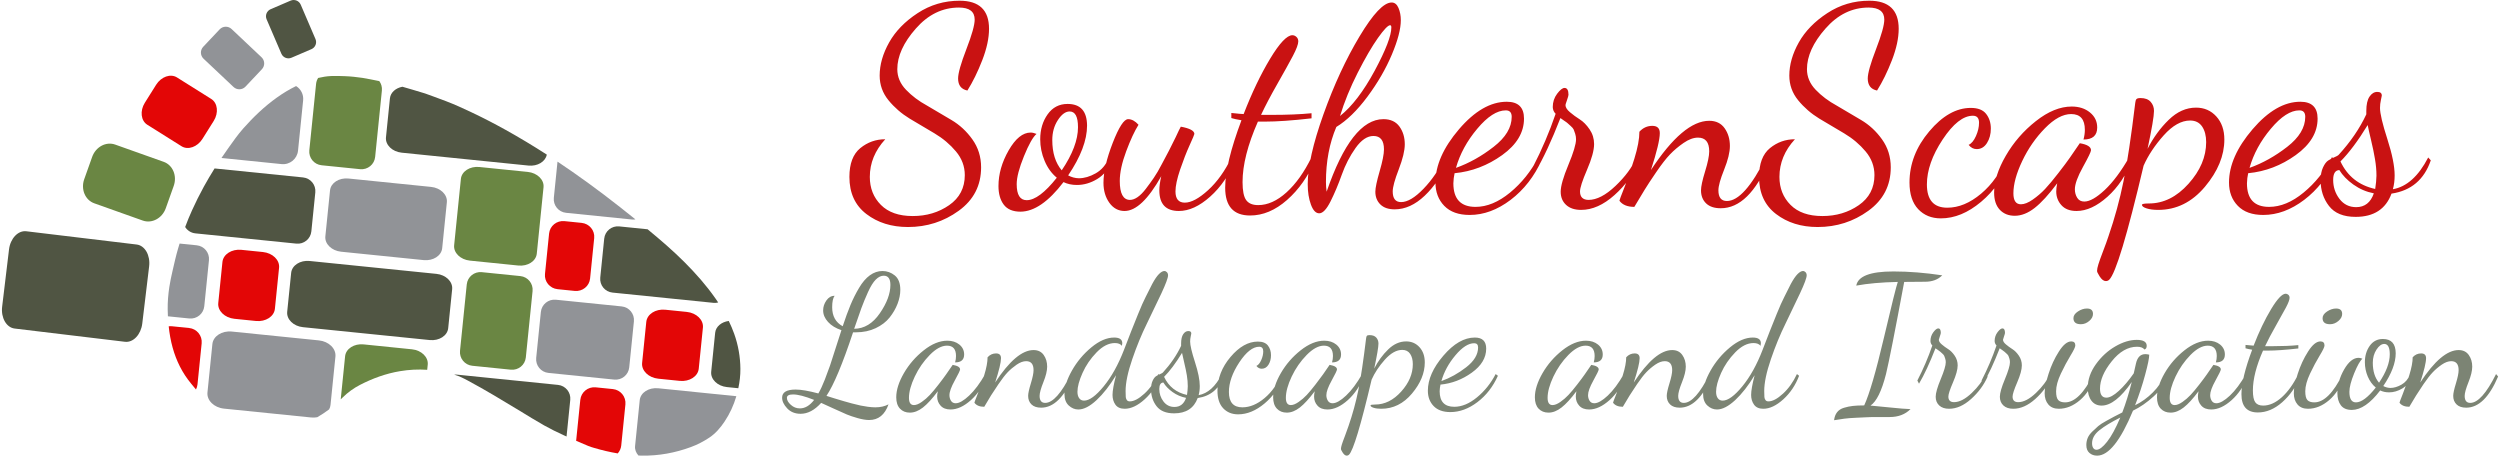 <svg width="1148" height="210" viewBox="0 0 1148 210" fill="none" xmlns="http://www.w3.org/2000/svg">
<path d="M259.939 97.725L290.158 100.796C290.715 100.853 291.26 100.828 291.788 100.743C282.372 93.125 272.753 85.768 262.805 78.847C260.554 77.281 258.287 75.742 256.01 74.222L254.32 90.838C253.97 94.29 256.484 97.374 259.939 97.725Z" fill="#919397"/>
<path d="M277.453 109.579L275.638 127.468C275.286 130.92 277.802 134.006 281.255 134.355L327.626 139.066C328.376 139.141 329.106 139.075 329.798 138.899C329.38 138.272 328.955 137.646 328.52 137.025C324.318 131.015 319.48 125.547 314.303 120.368C308.953 115.015 303.214 110.102 297.382 105.286L284.34 103.962C280.888 103.61 277.805 106.124 277.453 109.579Z" fill="#505543"/>
<path d="M256.026 132.791L263.91 133.592C267.452 133.951 270.611 131.41 270.966 127.914L272.857 109.324C273.211 105.828 270.628 102.703 267.083 102.344L259.199 101.543C255.659 101.181 252.5 103.725 252.143 107.218L250.257 125.811C249.901 129.304 252.485 132.432 256.026 132.791Z" fill="#E30606"/>
<path d="M293.767 183.747L291.624 204.848C291.463 206.432 292.062 207.949 293.168 209.175C293.706 209.195 294.239 209.222 294.778 209.229C302.516 209.334 309.997 207.963 317.239 205.293C320.244 204.189 323.08 202.715 325.741 200.942C328.58 199.046 330.771 196.485 332.665 193.668C335.105 190.033 336.904 186.114 338.132 181.936L302.255 178.294C297.918 177.851 294.119 180.295 293.767 183.747Z" fill="#919397"/>
<path d="M339.99 169.378C339.939 163.871 339.001 158.501 337.149 153.302C336.426 151.271 335.58 149.305 334.65 147.384C331.315 147.812 328.691 149.967 328.402 152.808L326.585 170.695C326.233 174.149 329.463 177.306 333.799 177.746L339.037 178.278C339.658 175.344 340.015 172.38 339.99 169.378Z" fill="#505543"/>
<path d="M315.377 143.231L305.478 142.224C301.029 141.772 297.132 144.279 296.773 147.822L294.86 166.661C294.498 170.201 297.813 173.441 302.26 173.893L312.16 174.899C316.606 175.349 320.506 172.844 320.865 169.304L322.778 150.463C323.139 146.92 319.824 143.683 315.377 143.231Z" fill="#E30606"/>
<path d="M156.62 115.583L194.564 119.438C198.901 119.878 202.7 117.437 203.052 113.982L205.197 92.881C205.546 89.429 202.314 86.272 197.98 85.83L160.033 81.977C155.698 81.535 151.899 83.978 151.548 87.43L149.402 108.532C149.053 111.984 152.285 115.141 156.62 115.583Z" fill="#919397"/>
<path d="M242.372 78.946L220.13 76.686C215.793 76.246 211.994 78.687 211.642 82.142L208.544 112.62C208.195 116.072 211.425 119.229 215.759 119.671L238.006 121.931C242.338 122.371 246.14 119.928 246.492 116.475L249.587 85.995C249.939 82.542 246.707 79.386 242.372 78.946Z" fill="#6A8643"/>
<path d="M179.054 45.171L177.236 63.062C176.884 66.514 180.117 69.671 184.453 70.111L242.679 76.028C246.835 76.448 250.487 74.222 251.095 70.997C244.885 66.998 238.562 63.184 232.095 59.593C226.93 56.724 221.682 54.017 216.341 51.489C212.569 49.705 208.772 47.973 204.873 46.483C201.196 45.071 197.48 43.756 195.247 42.935C190.798 41.611 187.793 40.656 184.788 39.832C181.7 40.409 179.327 42.478 179.054 45.171Z" fill="#505543"/>
<path d="M285.47 140.703L255.253 137.632C251.798 137.283 248.715 139.797 248.363 143.249L246.221 164.35C245.869 167.805 248.383 170.888 251.835 171.24L282.057 174.309C285.512 174.661 288.592 172.147 288.944 168.694L291.089 147.59C291.439 144.138 288.925 141.055 285.47 140.703Z" fill="#919397"/>
<path d="M238.94 126.775L221.225 124.974C217.773 124.625 214.687 127.139 214.338 130.591L211.24 161.072C210.89 164.526 213.404 167.607 216.859 167.959L234.572 169.76C238.024 170.111 241.11 167.595 241.459 164.14L244.557 133.662C244.906 130.21 242.392 127.126 238.94 126.775Z" fill="#6A8643"/>
<path d="M256.248 176.746L209.879 172.035C209.43 171.991 208.99 171.994 208.562 172.04C210.81 172.648 212.875 173.711 214.917 174.806C223.05 179.159 230.92 183.965 238.811 188.734C242.513 190.972 246.18 193.278 249.95 195.394C252.838 197.016 255.826 198.47 258.838 199.851C259.275 200.053 259.717 200.246 260.16 200.444L261.865 183.633C262.214 180.181 259.7 177.097 256.248 176.746Z" fill="#505543"/>
<path d="M287.186 185.73C287.545 182.187 284.967 179.023 281.425 178.662L273.541 177.863C270 177.504 266.834 180.081 266.475 183.624L264.564 202.417C266.404 203.206 268.249 203.983 270.091 204.765C270.97 205.138 271.901 205.405 272.82 205.678C276.399 206.736 280.008 207.596 283.663 208.207C284.537 207.23 285.129 205.976 285.273 204.569L287.186 185.73Z" fill="#E30606"/>
<path d="M136.853 69.197L139.201 46.072C139.477 43.358 138.133 40.861 135.959 39.52C132.895 41.015 129.968 42.786 127.156 44.792C121.41 48.892 116.345 53.737 111.681 59.016C109.192 61.833 107.046 64.921 104.862 67.973C103.785 69.483 102.729 71.01 101.696 72.549L129.306 75.354C133.088 75.737 136.467 72.982 136.853 69.197Z" fill="#919397"/>
<path d="M142.046 69C141.697 72.452 144.211 75.536 147.663 75.888L165.378 77.688C168.83 78.037 171.916 75.523 172.268 72.069L175.361 41.59C175.527 39.98 175.063 38.456 174.176 37.244C174 37.212 173.822 37.173 173.648 37.139C171.252 36.697 168.879 36.118 166.473 35.766C163.807 35.385 161.132 35.074 158.432 34.979C156.309 34.908 154.191 34.82 152.065 34.916C150.033 35.006 148.049 35.331 146.089 35.798C145.584 36.596 145.246 37.517 145.144 38.519L142.046 69Z" fill="#6A8643"/>
<path d="M89.713 107.16L136.084 111.871C139.539 112.222 142.622 109.708 142.971 106.254L144.789 88.365C145.141 84.913 142.627 81.829 139.172 81.478L98.53 77.349C96.808 80.1 95.156 82.897 93.588 85.746C91.648 89.264 89.872 92.863 88.205 96.52C87.047 99.056 85.997 101.636 85.029 104.243C86.024 105.829 87.707 106.957 89.713 107.16Z" fill="#505543"/>
<path d="M154.029 163.733C154.398 160.097 150.997 156.77 146.431 156.308L106.463 152.248C101.896 151.783 97.895 154.356 97.526 157.991L95.266 180.217C94.897 183.852 98.3 187.18 102.866 187.642L142.832 191.702C143.821 191.802 144.781 191.756 145.688 191.59C147.584 190.495 149.397 189.291 151.136 187.986C151.476 187.363 151.698 186.684 151.771 185.958L154.029 163.733Z" fill="#919397"/>
<path d="M189.2 160.4L166.955 158.14C162.621 157.703 158.82 160.143 158.47 163.596L156.459 183.38C156.762 183.092 157.068 182.806 157.368 182.508C159.714 180.185 162.335 178.286 165.255 176.772C171.096 173.744 177.212 171.524 183.718 170.436C187.871 169.743 192.025 169.532 196.173 169.816L196.415 167.451C196.767 163.999 193.534 160.842 189.2 160.4Z" fill="#6A8643"/>
<path d="M200.416 125.758L142.188 119.843C137.851 119.401 134.052 121.844 133.7 125.299L131.882 143.185C131.533 146.637 134.763 149.796 139.099 150.236L197.327 156.151C201.664 156.593 205.461 154.15 205.813 150.698L207.63 132.809C207.982 129.357 204.75 126.2 200.416 125.758Z" fill="#505543"/>
<path d="M120.745 115.73L110.845 114.723C106.396 114.271 102.5 116.778 102.14 120.32L100.227 139.16C99.866 142.702 103.181 145.94 107.628 146.392L117.528 147.396C121.974 147.848 125.873 145.343 126.233 141.803L128.148 122.962C128.507 119.419 125.192 116.182 120.745 115.73Z" fill="#E30606"/>
<path d="M76.123 95.628L79.775 85.362C81.417 80.749 79.35 75.802 75.16 74.311L52.881 66.386C48.693 64.895 43.968 67.429 42.326 72.039L38.674 82.305C37.035 86.918 39.099 91.866 43.289 93.356L65.566 101.282C69.756 102.772 74.483 100.241 76.123 95.628Z" fill="#6A8643"/>
<path d="M92.951 63.794L98.141 55.529C100.471 51.812 99.966 47.295 97.004 45.441L81.27 35.563C78.314 33.706 74.024 35.214 71.693 38.927L66.504 47.195C64.173 50.908 64.681 55.426 67.638 57.283L83.374 67.158C86.33 69.015 90.618 67.51 92.951 63.794Z" fill="#E30606"/>
<path d="M129.204 24.66C129.971 26.448 132.048 27.279 133.836 26.509L143.02 22.571C144.808 21.801 145.639 19.727 144.869 17.938L138.09 2.136C137.32 0.345 135.246 -0.481 133.457 0.287L124.274 4.227C122.485 4.997 121.657 7.069 122.424 8.86L129.204 24.66Z" fill="#505543"/>
<path d="M107.236 39.944C108.795 41.415 111.25 41.342 112.721 39.785L120.263 31.789C121.731 30.227 121.66 27.774 120.102 26.304L106.342 13.326C104.785 11.857 102.328 11.928 100.859 13.487L93.317 21.483C91.846 23.045 91.917 25.497 93.478 26.968L107.236 39.944Z" fill="#919397"/>
<path d="M0.983 140.856C0.374 145.933 2.94 150.411 6.712 150.866L57.393 156.949C61.165 157.399 64.718 153.656 65.328 148.579L68.485 122.29C69.093 117.216 66.528 112.735 62.753 112.283L12.075 106.197C8.3 105.745 4.747 109.493 4.139 114.568L0.983 140.856Z" fill="#505543"/>
<path d="M93.806 140.627L95.952 119.526C96.301 116.073 93.787 112.988 90.335 112.638L82.47 111.839C82.228 112.621 81.991 113.406 81.759 114.192C80.775 117.547 80.017 120.967 79.233 124.378C78.664 126.85 78.124 129.337 77.748 131.847C77.242 135.23 76.956 138.634 77.002 142.061C77.015 143.127 77.054 144.189 77.103 145.247L86.919 146.244C90.371 146.596 93.455 144.082 93.806 140.627Z" fill="#919397"/>
<path d="M92.603 157.683C92.963 154.141 90.383 150.979 86.84 150.618L78.956 149.816C78.45 149.765 77.952 149.782 77.468 149.846C77.815 153.147 78.384 156.418 79.281 159.65C80.967 165.721 83.703 171.243 87.737 176.127C88.487 177.036 89.237 177.945 89.989 178.849C90.358 178.145 90.603 177.363 90.688 176.525L92.603 157.683Z" fill="#E30606"/>
<path d="M390.046 81.232C390.046 75.162 391.71 70.76 395.039 68.028C398.378 65.307 402.203 63.946 406.515 63.946C401.784 69.106 399.419 74.868 399.419 81.232C399.419 86.392 401.115 90.678 404.506 94.09C407.897 97.503 412.769 99.209 419.122 99.209C425.465 99.209 431.039 97.544 435.843 94.216C440.637 90.888 443.034 86.287 443.034 80.416C443.034 76.397 441.683 72.775 438.983 69.551C436.283 66.317 433.001 63.549 429.139 61.246L417.709 54.464C413.931 52.151 410.692 49.34 407.991 46.033C405.291 42.725 403.941 38.952 403.941 34.713C403.941 29.731 405.395 24.649 408.305 19.468C411.215 14.298 415.574 9.818 421.383 6.029C427.182 2.23 433.603 0.33 440.647 0.33C449.659 0.33 454.165 4.627 454.165 13.22C454.165 17.49 453.129 22.3 451.056 27.648C448.984 32.986 446.707 37.628 444.227 41.574C441.38 40.988 439.956 39.14 439.956 36.032C439.956 33.645 441.223 29.166 443.756 22.593C446.299 16.009 447.571 11.482 447.571 9.012C447.571 5.317 445.158 3.47 440.333 3.47C432.787 3.47 426.187 6.689 420.535 13.126C414.873 19.562 412.042 25.774 412.042 31.761C412.042 35.289 413.376 38.444 416.045 41.228C418.704 44.013 421.917 46.431 425.685 48.482L436.879 55.092C440.647 57.311 443.86 60.283 446.519 64.009C449.188 67.746 450.522 72.022 450.522 76.836C450.522 85.178 447.095 91.83 440.239 96.791C433.383 101.762 425.622 104.248 416.956 104.248C409.409 104.248 403.035 102.254 397.833 98.267C392.642 94.289 390.046 88.611 390.046 81.232ZM458.498 85.455C458.498 79.96 460.058 74.492 463.177 69.049C466.306 63.596 469.671 60.869 473.272 60.869C474.025 60.869 474.926 61.079 475.972 61.497C474.339 62.879 472.414 66.296 470.195 71.749C467.976 77.192 466.866 81.462 466.866 84.561C466.866 89.469 468.394 91.924 471.451 91.924C475.219 91.924 479.829 88.486 485.282 81.609C482.896 79.641 481.033 77.066 479.693 73.885C478.343 70.703 477.668 67.39 477.668 63.946C477.668 59.509 478.803 55.694 481.075 52.501C483.335 49.319 486.392 47.728 490.243 47.728C496.157 47.728 499.135 51.041 499.177 57.666C499.177 64.365 496.283 71.99 490.495 80.541C492.044 81.379 493.682 81.818 495.409 81.86C497.879 81.86 500.454 81.106 503.133 79.599C505.813 78.092 507.822 75.748 509.162 72.566L510.732 73.885C509.099 77.653 506.786 80.437 503.793 82.237C500.799 84.037 497.706 84.937 494.514 84.937C492.211 84.937 490.16 84.498 488.359 83.618C481.483 92.63 474.905 97.157 468.625 97.199C465.108 97.199 462.538 96.121 460.916 93.965C459.304 91.809 458.498 88.972 458.498 85.455ZM483.21 64.323C483.21 70.153 484.654 74.785 487.543 78.218C492.525 70.839 495.016 64.24 495.016 58.42C495.016 53.595 493.739 51.182 491.185 51.182C489.301 51.182 487.501 52.496 485.785 55.123C484.068 57.74 483.21 60.806 483.21 64.323ZM506.713 83.933C506.713 79.034 508.126 72.937 510.952 65.642C513.788 58.357 516.148 54.715 518.032 54.715C519.665 54.715 521.256 55.573 522.805 57.29C521.005 60.137 519.121 64.192 517.153 69.457C515.186 74.711 514.202 79.264 514.202 83.116C514.202 88.862 515.751 91.756 518.849 91.798C519.979 91.798 521.162 91.369 522.397 90.511C523.632 89.653 524.888 88.386 526.165 86.711C527.452 85.026 528.672 83.346 529.823 81.672C530.975 79.997 532.199 77.904 533.497 75.392L536.825 69.112L539.903 62.942C541.033 60.471 541.808 58.881 542.226 58.169C546.34 58.922 548.417 60.032 548.459 61.497C548.459 61.748 547.726 63.486 546.261 66.71C544.796 69.944 543.346 73.665 541.912 77.872C540.489 82.08 539.777 85.424 539.777 87.905C539.777 91.338 541.206 93.054 544.063 93.054C546.994 93.054 550.552 91.149 554.739 87.339C558.936 83.519 562.542 78.469 565.556 72.189L567.252 73.382C564.489 80.248 560.642 85.885 555.712 90.291C550.793 94.687 546.005 96.885 541.347 96.885C535.36 96.885 532.367 93.724 532.367 87.402C532.367 85.675 532.66 83.514 533.246 80.918C527.248 91.563 521.633 96.885 516.4 96.885C513.553 96.885 511.224 95.629 509.413 93.117C507.613 90.605 506.713 87.543 506.713 83.933ZM562.605 86.209C562.605 78.83 565.096 68.499 570.078 55.217C568.027 54.882 566.477 54.547 565.431 54.212V51.873C568.529 52.208 570.413 52.376 571.083 52.376C574.861 42.621 578.917 34.148 583.25 26.957C587.583 19.767 590.99 16.171 593.471 16.171C594.141 16.171 594.758 16.433 595.324 16.956C595.889 17.48 596.171 18.16 596.171 18.997C596.171 20.306 595.334 22.551 593.659 25.733C591.974 28.915 589.614 33.169 586.579 38.497C583.543 43.814 581.042 48.566 579.074 52.752H583.847C590.975 52.752 597.113 52.501 602.263 51.999V54.338C593.502 55.343 586.359 55.845 580.832 55.845C580.623 55.845 580.414 55.845 580.204 55.845C579.953 55.845 579.744 55.845 579.576 55.845H577.63C572.93 66.49 570.58 75.748 570.58 83.618C570.58 87.606 571.135 90.364 572.245 91.892C573.354 93.421 575.191 94.185 577.755 94.185C582.109 94.185 586.443 92.238 590.755 88.344C595.078 84.44 598.914 79.055 602.263 72.189L603.896 73.508C600.714 80.96 596.417 87.067 591.006 91.83C585.605 96.582 579.948 98.957 574.034 98.957C566.415 98.957 562.605 94.708 562.605 86.209ZM600.505 84.561C600.505 76.69 602.912 66.003 607.727 52.501C612.552 39.01 618.078 27.078 624.306 16.705C630.523 6.333 635.432 1.146 639.032 1.146C640.424 1.146 641.476 1.984 642.188 3.658C642.9 5.344 643.256 7.212 643.256 9.263C643.256 13.283 641.879 18.552 639.127 25.073C636.384 31.584 632.658 38.015 627.948 44.368C623.228 50.722 618.46 55.364 613.645 58.294C610.464 65.757 608.873 74.198 608.873 83.618C608.873 85.011 608.977 86.481 609.187 88.03C616.806 65.82 625.499 54.715 635.264 54.715C638.53 54.715 640.984 55.845 642.628 58.106C644.26 60.367 645.077 63.088 645.077 66.27C645.077 69.127 644.156 72.953 642.314 77.747C640.461 82.54 639.535 85.926 639.535 87.905C639.535 91.17 640.817 92.803 643.381 92.803C646.312 92.803 649.745 90.762 653.68 86.68C657.626 82.588 660.897 77.757 663.493 72.189L665.126 73.759C662.279 80.29 658.652 85.654 654.246 89.851C649.85 94.038 645.244 96.131 640.43 96.131C637.572 96.131 635.38 95.378 633.851 93.871C632.323 92.363 631.559 90.417 631.559 88.03C631.559 86.314 632.219 83.179 633.537 78.626C634.856 74.083 635.516 70.739 635.516 68.594C635.516 64.491 633.904 62.439 630.68 62.439C627.833 62.439 625.096 64.281 622.469 67.966C619.852 71.66 617.748 75.737 616.157 80.196C614.567 84.665 612.85 88.742 611.008 92.426C609.166 96.111 607.423 97.953 605.78 97.953C604.231 97.953 602.964 96.623 601.98 93.965C600.997 91.306 600.505 88.171 600.505 84.561ZM615.341 53.27C620.826 48.906 626.127 41.977 631.245 32.484C636.353 22.99 638.907 16.36 638.907 12.592C638.907 11.922 638.718 11.587 638.342 11.587C637.379 11.587 635.516 13.534 632.752 17.427C629.989 21.331 626.886 26.664 623.442 33.426C620.009 40.198 617.309 46.812 615.341 53.27ZM659.16 83.807C659.16 75.936 662.76 67.788 669.961 59.362C677.173 50.936 684.489 46.724 691.91 46.724C697.185 46.724 699.823 49.304 699.823 54.464C699.823 60.827 696.484 66.411 689.806 71.216C683.118 76.009 675.833 78.783 667.952 79.537C667.617 81.002 667.428 82.551 667.387 84.184C667.387 91.395 670.783 95.001 677.576 95.001C682.809 95.001 688.09 92.814 693.417 88.438C698.734 84.053 703.073 78.636 706.432 72.189L708.002 73.382C704.559 81.002 699.791 87.13 693.7 91.767C687.598 96.393 681.323 98.706 674.875 98.706C669.799 98.706 665.911 97.314 663.21 94.53C660.51 91.746 659.16 88.171 659.16 83.807ZM668.58 77.087C674.577 74.952 680.339 71.734 685.865 67.432C691.402 63.141 694.171 58.546 694.171 53.647C694.171 51.669 693.271 50.68 691.47 50.68C687.441 50.68 683.071 53.49 678.361 59.111C673.64 64.721 670.38 70.713 668.58 77.087ZM705.051 78.909L703.905 76.71C708.018 68.745 711.498 60.592 714.345 52.25C713.508 51.413 713.068 50.387 713.026 49.173C713.026 46.87 713.696 44.829 715.036 43.05C716.376 41.27 717.506 40.381 718.427 40.381C719.641 40.381 720.248 41.427 720.248 43.521C720.248 43.856 720.018 44.682 719.558 46.001C719.097 47.32 718.867 48.063 718.867 48.231C718.867 49.277 719.552 50.376 720.924 51.528C722.284 52.69 723.781 53.783 725.414 54.809C727.047 55.835 728.554 57.363 729.935 59.393C731.317 61.424 732.008 63.674 732.008 66.144C732.008 69.002 730.93 72.932 728.774 77.935C726.617 82.949 725.539 86.272 725.539 87.905C725.539 90.459 726.837 91.756 729.433 91.798C733.201 91.798 737.341 89.653 741.852 85.361C746.352 81.059 749.503 76.794 751.303 72.566L752.952 73.885C750.304 79.788 746.447 85.016 741.381 89.569C736.304 94.111 731.191 96.383 726.042 96.383C723.111 96.383 720.814 95.619 719.149 94.09C717.496 92.562 716.669 90.542 716.669 88.03C716.669 85.466 717.841 81.368 720.186 75.737C722.541 70.096 723.718 66.165 723.718 63.946C723.718 63.109 723.593 62.282 723.341 61.466C723.09 60.649 722.86 60.001 722.651 59.519C722.441 59.038 722.002 58.504 721.332 57.918L719.872 56.599C719.62 56.348 719.045 55.929 718.145 55.343C717.245 54.757 716.711 54.38 716.543 54.212C712.524 64.522 708.693 72.754 705.051 78.909ZM743.641 92.175C743.641 91.924 744.395 89.904 745.902 86.115C747.409 82.315 748.938 77.914 750.487 72.911C752.036 67.898 752.81 63.758 752.81 60.492C754.454 58.692 756.427 57.792 758.729 57.792C761.032 57.792 762.183 58.901 762.183 61.12C762.183 64.051 760.823 69.708 758.101 78.092C767.992 63.01 776.915 55.468 784.87 55.468C787.978 55.468 790.339 56.609 791.95 58.891C793.562 61.173 794.368 63.884 794.368 67.024C794.368 69.881 793.489 73.497 791.731 77.872C789.972 82.247 789.093 85.424 789.093 87.402C789.093 90.668 790.391 92.301 792.987 92.301C798.304 92.301 804.296 85.597 810.963 72.189L812.408 73.885C806.253 88.381 798.837 95.629 790.161 95.629C787.23 95.629 784.985 94.875 783.425 93.368C781.876 91.861 781.102 89.872 781.102 87.402C781.102 85.675 781.73 82.771 782.986 78.689C784.242 74.607 784.87 71.54 784.87 69.489C784.87 65.291 783.153 63.193 779.72 63.193C777.669 63.193 775.46 64.009 773.095 65.642C770.729 67.275 768.641 69.038 766.83 70.933C765.03 72.817 762.905 75.559 760.456 79.16C758.007 82.76 756.259 85.424 755.212 87.151L750.487 95.001C747.305 95.001 745.023 94.059 743.641 92.175ZM807.76 81.232C807.76 75.162 809.425 70.76 812.753 68.028C816.092 65.307 819.917 63.946 824.23 63.946C819.488 69.106 817.118 74.868 817.118 81.232C817.118 86.392 818.818 90.678 822.22 94.09C825.611 97.503 830.483 99.209 836.837 99.209C843.18 99.209 848.753 97.544 853.557 94.216C858.351 90.888 860.748 86.287 860.748 80.416C860.748 76.397 859.398 72.775 856.697 69.551C853.997 66.317 850.716 63.549 846.853 61.246L835.424 54.464C831.645 52.151 828.406 49.34 825.705 46.033C823.005 42.725 821.655 38.952 821.655 34.713C821.655 29.731 823.11 24.649 826.019 19.468C828.929 14.298 833.289 9.818 839.098 6.029C844.896 2.23 851.317 0.33 858.361 0.33C867.373 0.33 871.879 4.627 871.879 13.22C871.879 17.49 870.843 22.3 868.771 27.648C866.698 32.986 864.422 37.628 861.941 41.574C859.094 40.988 857.671 39.14 857.671 36.032C857.671 33.645 858.937 29.166 861.47 22.593C864.003 16.009 865.269 11.482 865.269 9.012C865.269 5.317 862.862 3.47 858.047 3.47C850.501 3.47 843.902 6.689 838.25 13.126C832.587 19.562 829.756 25.774 829.756 31.761C829.756 35.289 831.091 38.444 833.76 41.228C836.418 44.013 839.631 46.431 843.399 48.482L854.593 55.092C858.361 57.311 861.575 60.283 864.233 64.009C866.902 67.746 868.237 72.022 868.237 76.836C868.237 85.178 864.809 91.83 857.953 96.791C851.098 101.762 843.337 104.248 834.67 104.248C827.124 104.248 820.749 102.254 815.548 98.267C810.356 94.289 807.76 88.611 807.76 81.232ZM876.84 83.807C876.84 75.308 879.87 67.474 885.931 60.304C891.98 53.134 898.339 49.55 905.006 49.55C908.272 49.55 910.616 50.471 912.04 52.313C913.474 54.165 914.191 56.41 914.191 59.048C914.191 61.602 913.599 63.81 912.417 65.673C911.244 67.537 909.674 68.468 907.707 68.468C906.241 68.468 905.006 67.819 904.001 66.521C905.299 65.935 906.419 64.585 907.361 62.471C908.303 60.356 908.774 58.315 908.774 56.348C908.774 54.212 907.832 53.145 905.948 53.145C901.51 53.145 896.879 56.787 892.054 64.072C887.239 71.367 884.832 78.239 884.832 84.686C884.832 91.814 887.951 95.378 894.189 95.378C899.433 95.378 904.608 93.232 909.716 88.941C914.834 84.639 918.754 79.013 921.475 72.063L923.171 73.382C920.24 81.18 915.755 87.612 909.716 92.677C903.687 97.743 897.528 100.276 891.237 100.276C886.967 100.276 883.497 98.863 880.828 96.037C878.17 93.211 876.84 89.135 876.84 83.807ZM915.698 88.407C915.698 83.331 917.477 77.715 921.036 71.561C924.595 65.396 929.205 60.084 934.868 55.625C940.52 51.156 946.009 48.922 951.337 48.922C954.686 48.922 957.47 49.822 959.689 51.622C961.919 53.433 963.033 55.741 963.033 58.546C963.033 62.23 960.935 64.072 956.738 64.072C957.156 62.523 957.366 61.037 957.366 59.613C957.366 54.788 955.272 52.376 951.086 52.376C947.307 52.376 943.293 54.547 939.044 58.891C934.794 63.224 931.314 68.243 928.603 73.947C925.903 79.641 924.553 84.587 924.553 88.784C924.553 92.133 925.704 93.808 928.007 93.808C929.566 93.808 931.382 93.086 933.455 91.641C935.527 90.197 937.411 88.575 939.107 86.774C940.802 84.963 942.833 82.53 945.198 79.474C947.574 76.418 949.327 74.073 950.458 72.44L955.042 65.768C958.475 66.354 960.192 67.427 960.192 68.986C960.192 69.656 958.957 72.22 956.486 76.679C954.016 81.138 952.781 84.545 952.781 86.9C952.781 88.365 953.137 89.674 953.849 90.825C954.561 91.976 955.649 92.552 957.114 92.552C959.585 92.552 962.719 90.772 966.519 87.214C970.308 83.645 974.044 78.636 977.729 72.189L979 73.508C976.352 80.374 972.6 85.989 967.743 90.354C962.876 94.708 958.14 96.885 953.535 96.885C950.52 96.885 948.218 96.006 946.627 94.247C945.025 92.489 944.225 90.375 944.225 87.905C944.225 86.858 944.371 85.618 944.664 84.184C940.813 89.344 937.359 93.117 934.302 95.503C931.236 97.89 928.195 99.083 925.181 99.083C922.334 99.083 920.041 98.162 918.304 96.32C916.567 94.478 915.698 91.84 915.698 88.407ZM962.971 124.36C962.971 123.69 963.169 122.706 963.567 121.408C963.965 120.111 964.698 118.064 965.765 115.27C966.833 112.486 967.66 110.193 968.246 108.393C971.093 100.135 973.374 91.782 975.091 83.336C976.807 74.9 978.613 62.863 980.507 47.226C980.591 46.389 980.78 45.813 981.073 45.499C981.366 45.185 981.994 45.028 982.957 45.028C985.008 45.028 986.547 45.604 987.572 46.755C988.598 47.906 989.111 49.298 989.111 50.931C989.111 53.328 988.127 59.132 986.159 68.342C988.797 63.193 992.036 58.755 995.878 55.029C999.709 51.292 1003.88 49.424 1008.41 49.424C1012.18 49.424 1015.3 50.779 1017.75 53.49C1020.2 56.191 1021.42 59.718 1021.42 64.072C1021.42 71.451 1018.45 78.683 1012.5 85.769C1006.55 92.845 999.4 96.383 991.058 96.383C988.923 96.383 987.143 96.152 985.72 95.692C984.296 95.231 983.585 94.687 983.585 94.059C983.585 93.64 984.652 93.431 986.787 93.431C993.497 93.431 999.552 90.422 1004.95 84.403C1010.36 78.396 1013.07 72.016 1013.07 65.265C1013.07 62.335 1012.45 59.948 1011.22 58.106C1009.97 56.264 1008.13 55.343 1005.71 55.343C1001.69 55.343 997.641 57.614 993.57 62.157C989.509 66.71 986.432 71.352 984.338 76.082C976.792 108.1 971.532 125.553 968.56 128.442C968.141 128.861 967.618 129.07 966.99 129.07C966.027 129.07 965.085 128.358 964.164 126.935C963.326 125.637 962.929 124.779 962.971 124.36ZM1023.56 83.807C1023.56 75.936 1027.16 67.788 1034.37 59.362C1041.59 50.936 1048.9 46.724 1056.31 46.724C1061.59 46.724 1064.24 49.304 1064.24 54.464C1064.24 60.827 1060.89 66.411 1054.2 71.216C1047.53 76.009 1040.25 78.783 1032.36 79.537C1032.03 81.002 1031.84 82.551 1031.8 84.184C1031.8 91.395 1035.19 95.001 1041.97 95.001C1047.22 95.001 1052.5 92.814 1057.81 88.438C1063.14 84.053 1067.48 78.636 1070.83 72.189L1072.4 73.382C1068.97 81.002 1064.2 87.13 1058.1 91.767C1052.01 96.393 1045.73 98.706 1039.27 98.706C1034.21 98.706 1030.32 97.314 1027.62 94.53C1024.91 91.746 1023.56 88.171 1023.56 83.807ZM1032.99 77.087C1038.98 74.952 1044.74 71.734 1050.28 67.432C1055.8 63.141 1058.57 58.546 1058.57 53.647C1058.57 51.669 1057.67 50.68 1055.87 50.68C1051.85 50.68 1047.48 53.49 1042.77 59.111C1038.05 64.721 1034.79 70.713 1032.99 77.087ZM1065.62 82.739C1065.62 80.437 1065.98 78.49 1066.72 76.899C1067.45 75.308 1068.27 74.23 1069.17 73.665C1070.07 73.1 1071.01 72.608 1071.99 72.189C1072.98 71.77 1073.59 71.435 1073.84 71.184C1079.34 65.187 1083.59 58.959 1086.61 52.501V50.931C1086.61 48.001 1087.1 45.813 1088.08 44.368C1089.07 42.924 1090.26 42.202 1091.65 42.202C1093.03 42.202 1093.72 42.767 1093.72 43.898C1093.72 44.065 1093.58 44.745 1093.31 45.938C1093.04 47.132 1092.9 48.335 1092.9 49.55C1092.9 52.114 1094.02 56.871 1096.26 63.821C1098.5 70.781 1099.62 76.355 1099.62 80.541C1099.62 82.844 1099.35 84.963 1098.81 86.9C1105.18 85.769 1110.59 80.908 1115.03 72.314L1116.22 73.633C1113.2 82.478 1107.19 87.57 1098.18 88.909C1095.54 96.027 1090.05 99.585 1081.71 99.585C1076.13 99.585 1072.05 97.921 1069.48 94.593C1066.9 91.264 1065.62 87.313 1065.62 82.739ZM1071.39 82.614C1071.39 85.89 1072.36 88.794 1074.28 91.327C1076.22 93.86 1078.78 95.127 1081.96 95.127C1085.9 95.127 1088.6 93.012 1090.06 88.784C1086.63 88.114 1083.5 86.769 1080.67 84.749C1077.85 82.739 1075.7 80.52 1074.22 78.092C1072.34 78.176 1071.39 79.683 1071.39 82.614ZM1074.74 74.136C1077.92 80.918 1083.24 85.131 1090.69 86.774C1091.04 84.545 1091.23 82.509 1091.27 80.667C1091.27 78.281 1091.05 75.758 1090.6 73.1C1090.16 70.441 1089.55 67.495 1088.77 64.26C1088 61.037 1087.49 58.755 1087.24 57.415C1082.84 64.616 1078.67 70.19 1074.74 74.136Z" fill="#C91212"/>
<path d="M359.148 182.603C359.148 180.122 361.221 178.882 365.366 178.882C367.846 178.882 371.321 179.479 375.79 180.672C376.753 179.039 377.743 176.919 378.758 174.313C379.763 171.707 380.563 169.546 381.16 167.829C381.746 166.123 382.662 163.281 383.907 159.304L386.388 151.611C383.792 150.753 381.746 149.502 380.249 147.859C378.742 146.215 377.988 144.441 377.988 142.536C377.988 140.914 378.486 139.391 379.48 137.968C380.474 136.544 381.73 135.833 383.248 135.833C382.505 136.848 382.133 138.601 382.133 141.092C382.133 145.143 383.745 148.052 386.969 149.821C388.214 146.043 389.402 142.793 390.533 140.072C391.663 137.35 392.982 134.723 394.489 132.19C395.986 129.647 397.64 127.721 399.45 126.413C401.261 125.104 403.187 124.45 405.228 124.45C407.321 124.45 409.211 125.13 410.896 126.491C412.581 127.862 413.423 130.065 413.423 133.101C413.423 135.142 413.005 137.266 412.167 139.475C411.32 141.683 410.105 143.787 408.525 145.786C406.934 147.785 404.794 149.423 402.104 150.7C399.414 151.967 396.41 152.6 393.092 152.6H391.726C386.932 167.055 382.861 176.783 379.511 181.786C380.014 181.954 381.286 182.352 383.327 182.98L387.471 184.22C388.162 184.44 389.381 184.78 391.129 185.24C392.888 185.69 394.248 186.02 395.211 186.23C396.174 186.439 397.289 186.627 398.556 186.795C399.832 186.962 400.979 187.046 401.994 187.046C404.255 187.046 406.259 186.591 408.007 185.68C406.322 190.474 403.354 192.871 399.105 192.871C397.64 192.871 395.871 192.578 393.798 191.991C391.726 191.395 390.083 190.84 388.869 190.327C387.654 189.814 385.551 188.872 382.557 187.501C379.564 186.12 377.737 185.288 377.078 185.005C374.074 188.344 370.929 190.013 367.642 190.013C365.099 190.013 363.047 189.186 361.488 187.533C359.928 185.879 359.148 184.236 359.148 182.603ZM363.168 185.916C364.35 186.994 365.732 187.533 367.312 187.533C369.678 187.533 371.855 186.235 373.844 183.639C369.647 181.964 366.418 181.127 364.157 181.127C362.283 181.127 361.346 181.65 361.346 182.697C361.346 183.775 361.954 184.848 363.168 185.916ZM392.228 150.983C396.865 150.931 400.795 148.555 404.019 143.855C407.253 139.166 408.87 134.822 408.87 130.824C408.87 128.009 407.85 126.601 405.809 126.601C404.563 126.601 403.349 127.192 402.166 128.375C400.973 129.568 399.785 131.473 398.603 134.09C397.42 136.717 396.399 139.187 395.541 141.5C394.683 143.824 393.579 146.985 392.228 150.983ZM411.555 182.446C411.555 179.107 412.727 175.407 415.072 171.346C417.427 167.295 420.467 163.799 424.194 160.858C427.909 157.917 431.52 156.447 435.027 156.447C437.235 156.447 439.072 157.038 440.537 158.221C442.003 159.414 442.735 160.932 442.735 162.774C442.735 165.202 441.354 166.416 438.59 166.416C438.863 165.401 438.999 164.422 438.999 163.48C438.999 160.309 437.622 158.723 434.87 158.723C432.379 158.723 429.736 160.152 426.941 163.009C424.136 165.867 421.844 169.169 420.065 172.916C418.285 176.673 417.395 179.934 417.395 182.697C417.395 184.905 418.154 186.01 419.672 186.01C420.698 186.01 421.891 185.533 423.252 184.581C424.623 183.629 425.863 182.556 426.972 181.363C428.092 180.18 429.432 178.578 430.992 176.558C432.551 174.549 433.703 173.005 434.446 171.927L437.476 167.547C439.737 167.934 440.867 168.635 440.867 169.65C440.867 170.09 440.056 171.78 438.434 174.721C436.801 177.663 435.984 179.908 435.984 181.457C435.984 182.42 436.22 183.278 436.691 184.032C437.162 184.796 437.879 185.178 438.842 185.178C440.464 185.178 442.526 184.005 445.027 181.661C447.529 179.316 449.994 176.019 452.422 171.77L453.239 172.633C451.501 177.155 449.036 180.855 445.844 183.733C442.641 186.601 439.522 188.035 436.487 188.035C434.498 188.035 432.98 187.454 431.934 186.292C430.877 185.131 430.348 183.738 430.348 182.116C430.348 181.425 430.447 180.609 430.646 179.667C428.103 183.069 425.826 185.554 423.817 187.124C421.797 188.694 419.792 189.479 417.804 189.479C415.93 189.479 414.423 188.872 413.282 187.658C412.131 186.444 411.555 184.707 411.555 182.446ZM447.445 184.926C447.445 184.759 447.942 183.43 448.937 180.939C449.931 178.437 450.941 175.538 451.967 172.241C452.982 168.944 453.49 166.217 453.49 164.061C454.568 162.878 455.866 162.287 457.383 162.287C458.901 162.287 459.66 163.02 459.66 164.485C459.66 166.411 458.765 170.132 456.975 175.648C463.485 165.715 469.363 160.748 474.606 160.748C476.647 160.748 478.202 161.502 479.269 163.009C480.326 164.516 480.855 166.301 480.855 168.363C480.855 170.247 480.274 172.628 479.112 175.506C477.961 178.395 477.385 180.489 477.385 181.786C477.385 183.932 478.238 185.005 479.944 185.005C483.451 185.005 487.397 180.593 491.782 171.77L492.74 172.885C488.679 182.43 483.796 187.203 478.092 187.203C476.155 187.203 474.674 186.706 473.649 185.711C472.633 184.717 472.126 183.409 472.126 181.786C472.126 180.656 472.539 178.746 473.366 176.056C474.193 173.356 474.606 171.33 474.606 169.98C474.606 167.227 473.476 165.851 471.215 165.851C469.865 165.851 468.41 166.385 466.85 167.452C465.291 168.53 463.915 169.692 462.721 170.938C461.539 172.183 460.141 173.989 458.53 176.354C456.907 178.73 455.751 180.483 455.06 181.614L451.967 186.795C449.863 186.795 448.356 186.172 447.445 184.926ZM488.799 180.907C488.799 177.788 489.945 174.203 492.237 170.153C494.53 166.092 497.497 162.549 501.139 159.524C504.782 156.509 508.272 155.002 511.611 155.002C514.102 155.002 515.348 155.871 515.348 157.608C515.348 157.828 515.29 158.226 515.175 158.802C514.537 157.954 513.459 157.53 511.941 157.53C509.125 157.53 506.331 158.953 503.557 161.8C500.783 164.658 498.627 167.813 497.089 171.267C495.54 174.721 494.765 177.605 494.765 179.918C494.765 181.164 495.037 182.153 495.582 182.885C496.115 183.608 496.853 183.969 497.795 183.969C500.223 183.969 503.227 181.786 506.807 177.422C510.397 173.047 513.506 167.463 516.133 160.67L519.446 152.098L522.633 144.154C523.983 140.815 525.139 138.208 526.102 136.335L529.085 130.416C530.216 128.312 531.252 126.789 532.194 125.847C533.125 124.916 533.952 124.45 534.675 124.45C535.114 124.45 535.507 124.633 535.852 125C536.197 125.376 536.37 125.853 536.37 126.428C536.37 127.569 535.35 130.332 533.309 134.718L526.636 148.628C524.208 153.537 521.973 158.974 519.932 164.94C517.891 170.896 516.871 175.779 516.871 179.588C516.871 180.886 516.897 181.802 516.949 182.336C517.012 182.88 517.185 183.346 517.467 183.733C517.76 184.12 518.21 184.314 518.818 184.314C520.691 184.314 522.915 183.137 525.49 180.782C528.054 178.437 530.19 175.433 531.896 171.77L532.9 172.555C531.268 176.857 528.85 180.457 525.647 183.356C522.444 186.256 519.383 187.705 516.463 187.705C514.526 187.705 513.108 187.083 512.208 185.837C511.318 184.591 510.873 183.1 510.873 181.363C510.873 179.437 511.412 176.417 512.49 172.304C509.612 177.045 506.629 180.855 503.541 183.733C500.454 186.601 497.664 188.035 495.173 188.035C493.551 188.035 492.086 187.428 490.777 186.214C489.459 185 488.799 183.231 488.799 180.907ZM528.552 178.725C528.552 177.207 528.792 175.92 529.274 174.863C529.755 173.816 530.294 173.11 530.891 172.743C531.477 172.366 532.094 172.042 532.743 171.77C533.392 171.487 533.801 171.262 533.968 171.095C537.579 167.149 540.379 163.051 542.368 158.802V157.765C542.368 155.84 542.692 154.4 543.341 153.448C543.99 152.495 544.77 152.019 545.68 152.019C546.591 152.019 547.046 152.391 547.046 153.134C547.046 153.249 546.957 153.699 546.779 154.484C546.601 155.269 546.512 156.059 546.512 156.855C546.512 158.54 547.25 161.675 548.726 166.259C550.202 170.844 550.94 174.512 550.94 177.265C550.94 178.782 550.762 180.18 550.406 181.457C554.603 180.703 558.162 177.5 561.082 171.848L561.867 172.712C559.878 178.542 555.917 181.896 549.982 182.776C548.245 187.465 544.634 189.809 539.149 189.809C535.475 189.809 532.791 188.715 531.095 186.528C529.399 184.33 528.552 181.729 528.552 178.725ZM532.351 178.631C532.351 180.787 532.989 182.697 534.266 184.361C535.533 186.036 537.213 186.873 539.306 186.873C541.902 186.873 543.681 185.481 544.644 182.697C542.383 182.257 540.321 181.373 538.458 180.044C536.595 178.714 535.182 177.249 534.219 175.648C532.974 175.711 532.351 176.705 532.351 178.631ZM534.549 173.042C536.642 177.511 540.149 180.284 545.068 181.363C545.288 179.908 545.408 178.573 545.429 177.359C545.429 175.779 545.288 174.114 545.005 172.366C544.712 170.608 544.309 168.666 543.796 166.542C543.294 164.417 542.959 162.915 542.791 162.036C539.892 166.777 537.145 170.446 534.549 173.042ZM559.057 179.416C559.057 173.816 561.051 168.656 565.038 163.936C569.026 159.215 573.213 156.855 577.598 156.855C579.754 156.855 581.298 157.462 582.23 158.676C583.172 159.89 583.643 161.371 583.643 163.119C583.643 164.794 583.256 166.249 582.481 167.484C581.706 168.708 580.676 169.321 579.388 169.321C578.415 169.321 577.598 168.891 576.939 168.033C577.797 167.646 578.535 166.756 579.153 165.364C579.77 163.972 580.079 162.627 580.079 161.329C580.079 159.927 579.461 159.226 578.226 159.226C575.296 159.226 572.245 161.622 569.073 166.416C565.902 171.22 564.316 175.747 564.316 179.997C564.316 184.696 566.373 187.046 570.486 187.046C573.93 187.046 577.337 185.628 580.707 182.791C584.077 179.965 586.657 176.26 588.447 171.676L589.562 172.555C587.636 177.683 584.684 181.917 580.707 185.256C576.73 188.595 572.674 190.264 568.539 190.264C565.724 190.264 563.437 189.333 561.679 187.47C559.931 185.607 559.057 182.922 559.057 179.416ZM584.632 182.446C584.632 179.107 585.809 175.407 588.164 171.346C590.509 167.295 593.544 163.799 597.27 160.858C600.997 157.917 604.608 156.447 608.103 156.447C610.312 156.447 612.149 157.038 613.614 158.221C615.079 159.414 615.812 160.932 615.812 162.774C615.812 165.202 614.431 166.416 611.667 166.416C611.95 165.401 612.091 164.422 612.091 163.48C612.091 160.309 610.71 158.723 607.946 158.723C605.466 158.723 602.823 160.152 600.018 163.009C597.213 165.867 594.921 169.169 593.141 172.916C591.362 176.673 590.472 179.934 590.472 182.697C590.472 184.905 591.231 186.01 592.749 186.01C593.775 186.01 594.968 185.533 596.328 184.581C597.7 183.629 598.945 182.556 600.065 181.363C601.174 180.18 602.509 178.578 604.069 176.558C605.628 174.549 606.785 173.005 607.538 171.927L610.553 167.547C612.813 167.934 613.944 168.635 613.944 169.65C613.944 170.09 613.133 171.78 611.51 174.721C609.877 177.663 609.061 179.908 609.061 181.457C609.061 182.42 609.297 183.278 609.768 184.032C610.239 184.796 610.956 185.178 611.919 185.178C613.551 185.178 615.613 184.005 618.104 181.661C620.606 179.316 623.071 176.019 625.499 171.77L626.331 172.633C624.583 177.155 622.113 180.855 618.921 183.733C615.718 186.601 612.599 188.035 609.564 188.035C607.575 188.035 606.057 187.454 605.01 186.292C603.953 185.131 603.425 183.738 603.425 182.116C603.425 181.425 603.524 180.609 603.723 179.667C601.18 183.069 598.903 185.554 596.894 187.124C594.874 188.694 592.874 189.479 590.896 189.479C589.012 189.479 587.5 188.872 586.359 187.658C585.208 186.444 584.632 184.707 584.632 182.446ZM615.765 206.121C615.765 205.682 615.896 205.033 616.158 204.175C616.419 203.316 616.906 201.971 617.618 200.14C618.319 198.308 618.863 196.796 619.25 195.602C621.124 190.17 622.626 184.675 623.756 179.117C624.887 173.549 626.075 165.621 627.32 155.332C627.373 154.777 627.498 154.395 627.697 154.186C627.885 153.987 628.299 153.888 628.937 153.888C630.288 153.888 631.303 154.264 631.983 155.018C632.653 155.782 632.988 156.698 632.988 157.765C632.988 159.346 632.339 163.171 631.041 169.242C632.779 165.84 634.914 162.915 637.447 160.466C639.969 158.006 642.722 156.776 645.705 156.776C648.185 156.776 650.232 157.666 651.844 159.445C653.455 161.225 654.261 163.548 654.261 166.416C654.261 171.283 652.304 176.045 648.39 180.703C644.475 185.371 639.77 187.705 634.275 187.705C632.862 187.705 631.69 187.554 630.759 187.25C629.817 186.946 629.345 186.585 629.345 186.167C629.345 185.895 630.052 185.759 631.465 185.759C635.871 185.759 639.859 183.775 643.428 179.808C646.987 175.852 648.766 171.655 648.766 167.217C648.766 165.28 648.358 163.705 647.542 162.491C646.725 161.277 645.516 160.67 643.915 160.67C641.267 160.67 638.603 162.167 635.924 165.16C633.255 168.154 631.23 171.21 629.848 174.329C624.876 195.419 621.412 206.912 619.454 208.806C619.182 209.089 618.837 209.23 618.418 209.23C617.78 209.23 617.157 208.759 616.55 207.817C616.006 206.959 615.744 206.394 615.765 206.121ZM655.674 179.416C655.674 174.235 658.05 168.871 662.802 163.323C667.544 157.776 672.358 155.002 677.246 155.002C680.721 155.002 682.459 156.698 682.459 160.089C682.459 164.286 680.255 167.965 675.849 171.126C671.453 174.287 666.659 176.113 661.468 176.605C661.248 177.568 661.122 178.589 661.091 179.667C661.091 184.419 663.331 186.795 667.81 186.795C671.254 186.795 674.729 185.35 678.235 182.462C681.742 179.583 684.599 176.019 686.808 171.77L687.844 172.555C685.583 177.579 682.443 181.614 678.424 184.66C674.405 187.705 670.27 189.228 666.021 189.228C662.682 189.228 660.123 188.312 658.343 186.481C656.564 184.649 655.674 182.294 655.674 179.416ZM661.892 174.988C665.838 173.586 669.632 171.472 673.274 168.646C676.917 165.809 678.738 162.779 678.738 159.555C678.738 158.257 678.141 157.608 676.948 157.608C674.3 157.608 671.427 159.456 668.329 163.151C665.22 166.845 663.074 170.791 661.892 174.988ZM704.815 182.446C704.815 179.107 705.988 175.407 708.332 171.346C710.677 167.295 713.712 163.799 717.438 160.858C721.164 157.917 724.781 156.447 728.287 156.447C730.495 156.447 732.332 157.038 733.798 158.221C735.252 159.414 735.98 160.932 735.98 162.774C735.98 165.202 734.604 166.416 731.851 166.416C732.123 165.401 732.259 164.422 732.259 163.48C732.259 160.309 730.877 158.723 728.114 158.723C725.634 158.723 722.991 160.152 720.186 163.009C717.391 165.867 715.104 169.169 713.325 172.916C711.545 176.673 710.656 179.934 710.656 182.697C710.656 184.905 711.415 186.01 712.932 186.01C713.948 186.01 715.141 185.533 716.512 184.581C717.873 183.629 719.113 182.556 720.233 181.363C721.353 180.18 722.692 178.578 724.252 176.558C725.812 174.549 726.963 173.005 727.706 171.927L730.72 167.547C732.992 167.934 734.127 168.635 734.127 169.65C734.127 170.09 733.311 171.78 731.678 174.721C730.045 177.663 729.229 179.908 729.229 181.457C729.229 182.42 729.464 183.278 729.935 184.032C730.406 184.796 731.123 185.178 732.086 185.178C733.719 185.178 735.786 184.005 738.288 181.661C740.779 179.316 743.239 176.019 745.667 171.77L746.499 172.633C744.761 177.155 742.291 180.855 739.089 183.733C735.886 186.601 732.767 188.035 729.731 188.035C727.743 188.035 726.225 187.454 725.178 186.292C724.132 185.131 723.608 183.738 723.608 182.116C723.608 181.425 723.702 180.609 723.891 179.667C721.358 183.069 719.081 185.554 717.061 187.124C715.052 188.694 713.053 189.479 711.064 189.479C709.19 189.479 707.678 188.872 706.527 187.658C705.386 186.444 704.815 184.707 704.815 182.446ZM740.706 184.926C740.706 184.759 741.203 183.43 742.197 180.939C743.191 178.437 744.196 175.538 745.212 172.241C746.237 168.944 746.75 166.217 746.75 164.061C747.828 162.878 749.126 162.287 750.644 162.287C752.161 162.287 752.92 163.02 752.92 164.485C752.92 166.411 752.02 170.132 750.22 175.648C756.741 165.715 762.623 160.748 767.867 160.748C769.908 160.748 771.457 161.502 772.514 163.009C773.581 164.516 774.115 166.301 774.115 168.363C774.115 170.247 773.534 172.628 772.373 175.506C771.211 178.395 770.63 180.489 770.63 181.786C770.63 183.932 771.488 185.005 773.205 185.005C776.711 185.005 780.657 180.593 785.042 171.77L785.984 172.885C781.934 182.43 777.051 187.203 771.336 187.203C769.4 187.203 767.924 186.706 766.909 185.711C765.883 184.717 765.37 183.409 765.37 181.786C765.37 180.656 765.784 178.746 766.611 176.056C767.448 173.356 767.867 171.33 767.867 169.98C767.867 167.227 766.731 165.851 764.46 165.851C763.11 165.851 761.655 166.385 760.095 167.452C758.536 168.53 757.164 169.692 755.982 170.938C754.789 172.183 753.386 173.989 751.774 176.354C750.162 178.73 749.011 180.483 748.32 181.614L745.212 186.795C743.118 186.795 741.616 186.172 740.706 184.926ZM782.059 180.907C782.059 177.788 783.206 174.203 785.498 170.153C787.79 166.092 790.757 162.549 794.4 159.524C798.042 156.509 801.533 155.002 804.872 155.002C807.352 155.002 808.592 155.871 808.592 157.608C808.592 157.828 808.54 158.226 808.435 158.802C807.797 157.954 806.719 157.53 805.201 157.53C802.386 157.53 799.591 158.953 796.817 161.8C794.044 164.658 791.882 167.813 790.333 171.267C788.795 174.721 788.025 177.605 788.025 179.918C788.025 181.164 788.292 182.153 788.826 182.885C789.36 183.608 790.098 183.969 791.04 183.969C793.468 183.969 796.477 181.786 800.067 177.422C803.657 173.047 806.761 167.463 809.377 160.67L812.69 152.098L815.877 144.154C817.227 140.815 818.389 138.208 819.363 136.335L822.33 130.416C823.471 128.312 824.507 126.789 825.439 125.847C826.381 124.916 827.207 124.45 827.919 124.45C828.369 124.45 828.767 124.633 829.112 125C829.458 125.376 829.63 125.853 829.63 126.428C829.63 127.569 828.605 130.332 826.553 134.718L819.896 148.628C817.468 153.537 815.234 158.974 813.193 164.94C811.152 170.896 810.131 175.779 810.131 179.588C810.131 180.886 810.157 181.802 810.21 182.336C810.262 182.88 810.435 183.346 810.728 183.733C811.021 184.12 811.471 184.314 812.078 184.314C813.951 184.314 816.17 183.137 818.735 180.782C821.299 178.437 823.439 175.433 825.156 171.77L826.145 172.555C824.512 176.857 822.1 180.457 818.907 183.356C815.705 186.256 812.638 187.705 809.707 187.705C807.781 187.705 806.368 187.083 805.468 185.837C804.568 184.591 804.118 183.1 804.118 181.363C804.118 179.437 804.657 176.417 805.735 172.304C802.867 177.045 799.889 180.855 796.802 183.733C793.704 186.601 790.914 188.035 788.434 188.035C786.801 188.035 785.33 187.428 784.022 186.214C782.714 185 782.059 183.231 782.059 180.907ZM842.206 192.965C842.374 191.499 842.829 190.285 843.572 189.322C844.315 188.349 845.378 187.658 846.759 187.25C848.141 186.831 849.507 186.549 850.857 186.402C852.207 186.245 853.934 186.167 856.038 186.167C858.414 181.038 861.407 170.786 865.018 155.41C868.629 140.035 870.78 131.384 871.471 129.458C863.966 129.626 857.608 130.191 852.395 131.154C853.191 126.821 858.832 124.654 869.32 124.654C869.372 124.654 869.44 124.654 869.524 124.654C869.587 124.654 869.644 124.654 869.697 124.654C876.542 124.654 883.937 125.245 891.881 126.428C889.924 128.396 887.291 129.38 883.984 129.38C883.921 129.38 883.879 129.38 883.858 129.38C883.795 129.38 883.738 129.38 883.686 129.38C879.269 129.38 876.176 129.406 874.407 129.458C870.22 151.951 867.436 166.055 866.054 171.77C864.066 179.578 861.69 184.403 858.927 186.245C860.559 186.36 863.537 186.648 867.86 187.109C872.172 187.559 875.323 187.81 877.311 187.862C874.883 190.291 871.696 191.505 867.75 191.505H862.569C859.816 191.505 857.943 191.541 856.948 191.615C855.954 191.688 854.421 191.761 852.348 191.834C850.276 191.918 848.46 192.059 846.9 192.258C845.341 192.447 843.776 192.682 842.206 192.965ZM881.205 176.197L880.451 174.737C883.162 169.493 885.454 164.129 887.328 158.645C886.773 158.09 886.485 157.415 886.464 156.619C886.464 155.102 886.904 153.751 887.783 152.569C888.662 151.396 889.411 150.81 890.028 150.81C890.824 150.81 891.222 151.501 891.222 152.883C891.222 153.103 891.07 153.647 890.766 154.516C890.463 155.384 890.311 155.876 890.311 155.991C890.311 156.682 890.761 157.404 891.661 158.158C892.551 158.922 893.535 159.644 894.613 160.325C895.691 160.994 896.685 161.999 897.596 163.339C898.506 164.679 898.962 166.16 898.962 167.782C898.962 169.666 898.25 172.257 896.826 175.554C895.403 178.851 894.691 181.038 894.691 182.116C894.691 183.801 895.549 184.654 897.266 184.675C899.747 184.675 902.473 183.262 905.446 180.436C908.408 177.61 910.485 174.8 911.679 172.005L912.746 172.885C911.009 176.778 908.471 180.222 905.132 183.215C901.793 186.209 898.428 187.705 895.037 187.705C893.1 187.705 891.588 187.203 890.499 186.198C889.411 185.183 888.867 183.848 888.867 182.195C888.867 180.509 889.636 177.814 891.174 174.109C892.723 170.393 893.498 167.803 893.498 166.338C893.498 165.783 893.414 165.239 893.247 164.705C893.079 164.171 892.928 163.742 892.792 163.417C892.655 163.103 892.368 162.753 891.928 162.366L890.97 161.502C890.803 161.335 890.426 161.057 889.84 160.67C889.243 160.283 888.887 160.037 888.772 159.932C886.124 166.714 883.602 172.136 881.205 176.197ZM910.674 176.197L909.936 174.737C912.636 169.493 914.923 164.129 916.797 158.645C916.253 158.09 915.965 157.415 915.933 156.619C915.933 155.102 916.373 153.751 917.252 152.569C918.142 151.396 918.89 150.81 919.497 150.81C920.293 150.81 920.69 151.501 920.69 152.883C920.69 153.103 920.539 153.647 920.235 154.516C919.932 155.384 919.78 155.876 919.78 155.991C919.78 156.682 920.23 157.404 921.13 158.158C922.03 158.922 923.019 159.644 924.097 160.325C925.165 160.994 926.154 161.999 927.065 163.339C927.975 164.679 928.431 166.16 928.431 167.782C928.431 169.666 927.724 172.257 926.311 175.554C924.888 178.851 924.176 181.038 924.176 182.116C924.176 183.801 925.029 184.654 926.735 184.675C929.226 184.675 931.953 183.262 934.915 180.436C937.877 177.61 939.954 174.8 941.148 172.005L942.215 172.885C940.478 176.778 937.939 180.222 934.601 183.215C931.262 186.209 927.897 187.705 924.506 187.705C922.569 187.705 921.057 187.203 919.968 186.198C918.88 185.183 918.335 183.848 918.335 182.195C918.335 180.509 919.11 177.814 920.659 174.109C922.198 170.393 922.967 167.803 922.967 166.338C922.967 165.783 922.888 165.239 922.731 164.705C922.564 164.171 922.412 163.742 922.276 163.417C922.13 163.103 921.837 162.753 921.397 162.366L920.439 161.502C920.282 161.335 919.905 161.057 919.309 160.67C918.712 160.283 918.362 160.037 918.257 159.932C915.609 166.714 913.081 172.136 910.674 176.197ZM938.902 180.578C938.902 178.369 939.499 175.402 940.692 171.676C941.875 167.949 943.455 164.537 945.434 161.439C947.401 158.331 949.296 156.776 951.117 156.776C952.363 156.776 952.985 157.399 952.985 158.645C952.985 159.335 952.247 160.884 950.772 163.292C949.296 165.71 947.825 168.462 946.36 171.55C944.895 174.648 944.162 177.354 944.162 179.667C944.162 181.656 944.486 183.001 945.135 183.702C945.784 184.414 946.841 184.769 948.307 184.769C952.724 184.769 957.073 180.436 961.353 171.77L962.138 172.633C960.558 177.375 958.224 181.075 955.136 183.733C952.049 186.381 948.804 187.705 945.402 187.705C943.309 187.705 941.702 187.041 940.582 185.711C939.462 184.393 938.902 182.681 938.902 180.578ZM952.122 146.1C952.122 144.97 952.802 143.949 954.163 143.039C955.534 142.128 956.921 141.673 958.323 141.673C960.176 141.673 961.102 142.5 961.102 144.154C961.102 145.336 960.521 146.42 959.36 147.403C958.198 148.387 956.942 148.879 955.592 148.879C955.56 148.879 955.534 148.879 955.513 148.879C953.252 148.879 952.122 147.953 952.122 146.1ZM958.041 204.347C958.041 203.217 958.25 202.139 958.669 201.113C959.098 200.087 959.82 199.093 960.835 198.13C961.84 197.167 962.73 196.346 963.504 195.665C964.279 194.995 965.503 194.205 967.178 193.295L970.742 191.348C971.433 190.96 972.705 190.312 974.557 189.401C976.127 185.34 977.577 180.677 978.906 175.412C973.882 182.634 969.271 186.245 965.074 186.245C963.086 186.245 961.526 185.502 960.396 184.016C959.265 182.53 958.7 180.541 958.7 178.05C958.7 174.324 959.946 170.723 962.437 167.248C964.938 163.773 967.916 161.041 971.37 159.053C974.814 157.064 978.084 156.07 981.183 156.07C984.239 156.07 985.767 156.98 985.767 158.802C985.767 159.712 985.422 160.277 984.731 160.497C984.103 159.649 982.972 159.226 981.34 159.226C977.142 159.226 973.259 161.46 969.69 165.929C966.111 170.399 964.321 174.58 964.321 178.474C964.321 181.226 965.305 182.603 967.272 182.603C968.79 182.603 970.69 181.561 972.971 179.479C975.264 177.396 977.545 174.716 979.817 171.44L980.837 166.919C981.476 164.051 982.915 162.617 985.155 162.617C985.647 162.617 986.238 162.7 986.929 162.868C986.929 164.386 986.306 167.447 985.06 172.052C983.825 176.658 982.282 181.336 980.429 186.088C983.36 184.675 986.081 182.713 988.593 180.201C991.094 177.699 992.984 174.889 994.261 171.77L995.328 172.633C994.146 176.087 992.016 179.222 988.938 182.038C985.861 184.843 982.705 187.02 979.471 188.569C973.767 202.343 968.277 209.23 963.002 209.23C962.971 209.23 962.955 209.23 962.955 209.23C961.605 209.23 960.448 208.822 959.485 208.005C958.522 207.189 958.041 205.97 958.041 204.347ZM960.678 203.562C960.678 204.473 960.862 205.195 961.228 205.729C961.584 206.263 962.081 206.53 962.719 206.53C964.017 206.53 965.634 205.305 967.571 202.856C969.517 200.396 971.543 196.686 973.647 191.725C969.502 193.818 966.304 195.759 964.054 197.549C961.803 199.349 960.678 201.354 960.678 203.562ZM990.493 182.446C990.493 179.107 991.665 175.407 994.009 171.346C996.354 167.295 999.389 163.799 1003.12 160.858C1006.84 157.917 1010.46 156.447 1013.96 156.447C1016.17 156.447 1018.01 157.038 1019.47 158.221C1020.93 159.414 1021.66 160.932 1021.66 162.774C1021.66 165.202 1020.28 166.416 1017.53 166.416C1017.8 165.401 1017.94 164.422 1017.94 163.48C1017.94 160.309 1016.55 158.723 1013.79 158.723C1011.31 158.723 1008.67 160.152 1005.86 163.009C1003.07 165.867 1000.78 169.169 999.002 172.916C997.223 176.673 996.333 179.934 996.333 182.697C996.333 184.905 997.092 186.01 998.61 186.01C999.625 186.01 1000.82 185.533 1002.19 184.581C1003.55 183.629 1004.79 182.556 1005.91 181.363C1007.03 180.18 1008.37 178.578 1009.93 176.558C1011.49 174.549 1012.64 173.005 1013.38 171.927L1016.4 167.547C1018.67 167.934 1019.8 168.635 1019.8 169.65C1019.8 170.09 1018.99 171.78 1017.36 174.721C1015.72 177.663 1014.91 179.908 1014.91 181.457C1014.91 182.42 1015.14 183.278 1015.61 184.032C1016.08 184.796 1016.8 185.178 1017.76 185.178C1019.4 185.178 1021.46 184.005 1023.97 181.661C1026.46 179.316 1028.92 176.019 1031.34 171.77L1032.18 172.633C1030.44 177.155 1027.97 180.855 1024.77 183.733C1021.56 186.601 1018.44 188.035 1015.41 188.035C1013.42 188.035 1011.9 187.454 1010.86 186.292C1009.81 185.131 1009.29 183.738 1009.29 182.116C1009.29 181.425 1009.38 180.609 1009.57 179.667C1007.04 183.069 1004.76 185.554 1002.74 187.124C1000.73 188.694 998.73 189.479 996.741 189.479C994.868 189.479 993.355 188.872 992.204 187.658C991.063 186.444 990.493 184.707 990.493 182.446ZM1029.27 181.001C1029.27 176.145 1030.91 169.342 1034.2 160.591C1032.85 160.372 1031.83 160.152 1031.14 159.932V158.393C1033.18 158.613 1034.42 158.723 1034.86 158.723C1037.35 152.297 1040.03 146.713 1042.88 141.971C1045.73 137.24 1047.97 134.875 1049.6 134.875C1050.04 134.875 1050.45 135.048 1050.83 135.393C1051.19 135.738 1051.38 136.188 1051.38 136.743C1051.38 137.601 1050.83 139.077 1049.73 141.171C1048.62 143.264 1047.06 146.064 1045.07 149.57C1043.07 153.076 1041.42 156.211 1040.12 158.974H1043.28C1047.97 158.974 1052.01 158.807 1055.4 158.472V160.011C1049.63 160.67 1044.92 161 1041.28 161C1041.15 161 1041.01 161 1040.87 161C1040.71 161 1040.57 161 1040.45 161H1039.18C1036.08 168.012 1034.53 174.109 1034.53 179.29C1034.53 181.917 1034.9 183.733 1035.63 184.738C1036.36 185.743 1037.57 186.245 1039.26 186.245C1042.12 186.245 1044.98 184.963 1047.83 182.399C1050.67 179.834 1053.19 176.291 1055.4 171.77L1056.48 172.633C1054.38 177.542 1051.54 181.567 1047.99 184.707C1044.43 187.836 1040.7 189.401 1036.81 189.401C1031.78 189.401 1029.27 186.601 1029.27 181.001ZM1053.32 180.578C1053.32 178.369 1053.92 175.402 1055.11 171.676C1056.3 167.949 1057.88 164.537 1059.86 161.439C1061.82 158.331 1063.72 156.776 1065.54 156.776C1066.78 156.776 1067.41 157.399 1067.41 158.645C1067.41 159.335 1066.67 160.884 1065.19 163.292C1063.72 165.71 1062.25 168.462 1060.78 171.55C1059.32 174.648 1058.58 177.354 1058.58 179.667C1058.58 181.656 1058.91 183.001 1059.56 183.702C1060.21 184.414 1061.26 184.769 1062.73 184.769C1067.15 184.769 1071.49 180.436 1075.76 171.77L1076.56 172.633C1074.98 177.375 1072.65 181.075 1069.56 183.733C1066.47 186.381 1063.23 187.705 1059.82 187.705C1057.73 187.705 1056.12 187.041 1055 185.711C1053.88 184.393 1053.32 182.681 1053.32 180.578ZM1066.53 146.1C1066.53 144.97 1067.21 143.949 1068.58 143.039C1069.96 142.128 1071.34 141.673 1072.74 141.673C1074.6 141.673 1075.52 142.5 1075.52 144.154C1075.52 145.336 1074.94 146.42 1073.78 147.403C1072.62 148.387 1071.36 148.879 1070.01 148.879C1069.98 148.879 1069.96 148.879 1069.93 148.879C1067.66 148.879 1066.53 147.953 1066.53 146.1ZM1073.33 180.499C1073.33 176.888 1074.35 173.287 1076.4 169.697C1078.46 166.107 1080.68 164.312 1083.06 164.312C1083.55 164.312 1084.14 164.448 1084.83 164.721C1083.76 165.631 1082.48 167.881 1081.02 171.472C1079.56 175.062 1078.84 177.877 1078.84 179.918C1078.84 183.152 1079.84 184.769 1081.85 184.769C1084.33 184.769 1087.37 182.503 1090.96 177.971C1089.39 176.673 1088.16 174.978 1087.27 172.885C1086.39 170.781 1085.95 168.598 1085.95 166.338C1085.95 163.417 1086.69 160.905 1088.18 158.802C1089.67 156.708 1091.69 155.662 1094.22 155.662C1098.12 155.662 1100.08 157.844 1100.11 162.209C1100.11 166.615 1098.21 171.634 1094.4 177.265C1095.42 177.82 1096.5 178.113 1097.63 178.144C1099.25 178.144 1100.95 177.647 1102.72 176.653C1104.49 175.658 1105.81 174.109 1106.69 172.005L1107.72 172.885C1106.65 175.365 1105.12 177.197 1103.16 178.38C1101.18 179.573 1099.14 180.169 1097.05 180.169C1095.53 180.169 1094.18 179.876 1092.98 179.29C1088.46 185.225 1084.13 188.208 1079.98 188.239C1077.67 188.239 1075.98 187.527 1074.91 186.104C1073.85 184.68 1073.33 182.812 1073.33 180.499ZM1089.59 166.589C1089.59 170.43 1090.54 173.481 1092.45 175.742C1095.73 170.885 1097.38 166.536 1097.38 162.695C1097.38 159.524 1096.54 157.938 1094.85 157.938C1093.6 157.938 1092.42 158.802 1091.29 160.529C1090.16 162.256 1089.59 164.276 1089.59 166.589ZM1101.85 184.926C1101.85 184.759 1102.35 183.43 1103.34 180.939C1104.33 178.437 1105.33 175.538 1106.36 172.241C1107.38 168.944 1107.9 166.217 1107.9 164.061C1108.96 162.878 1110.26 162.287 1111.78 162.287C1113.29 162.287 1114.05 163.02 1114.05 164.485C1114.05 166.411 1113.16 170.132 1111.37 175.648C1117.88 165.715 1123.75 160.748 1129 160.748C1131.04 160.748 1132.59 161.502 1133.66 163.009C1134.72 164.516 1135.25 166.301 1135.25 168.363C1135.25 170.247 1134.67 172.628 1133.52 175.506C1132.36 178.395 1131.78 180.489 1131.78 181.786C1131.78 183.932 1132.63 185.005 1134.34 185.005C1137.84 185.005 1141.79 180.593 1146.19 171.77L1147.13 172.885C1143.08 182.43 1138.2 187.203 1132.48 187.203C1130.55 187.203 1129.07 186.706 1128.06 185.711C1127.03 184.717 1126.52 183.409 1126.52 181.786C1126.52 180.656 1126.93 178.746 1127.76 176.056C1128.58 173.356 1129 171.33 1129 169.98C1129 167.227 1127.87 165.851 1125.61 165.851C1124.26 165.851 1122.8 166.385 1121.24 167.452C1119.68 168.53 1118.31 169.692 1117.13 170.938C1115.94 172.183 1114.53 173.989 1112.92 176.354C1111.31 178.73 1110.16 180.483 1109.47 181.614L1106.36 186.795C1104.27 186.795 1102.76 186.172 1101.85 184.926Z" fill="#7C8474"/>
</svg>
